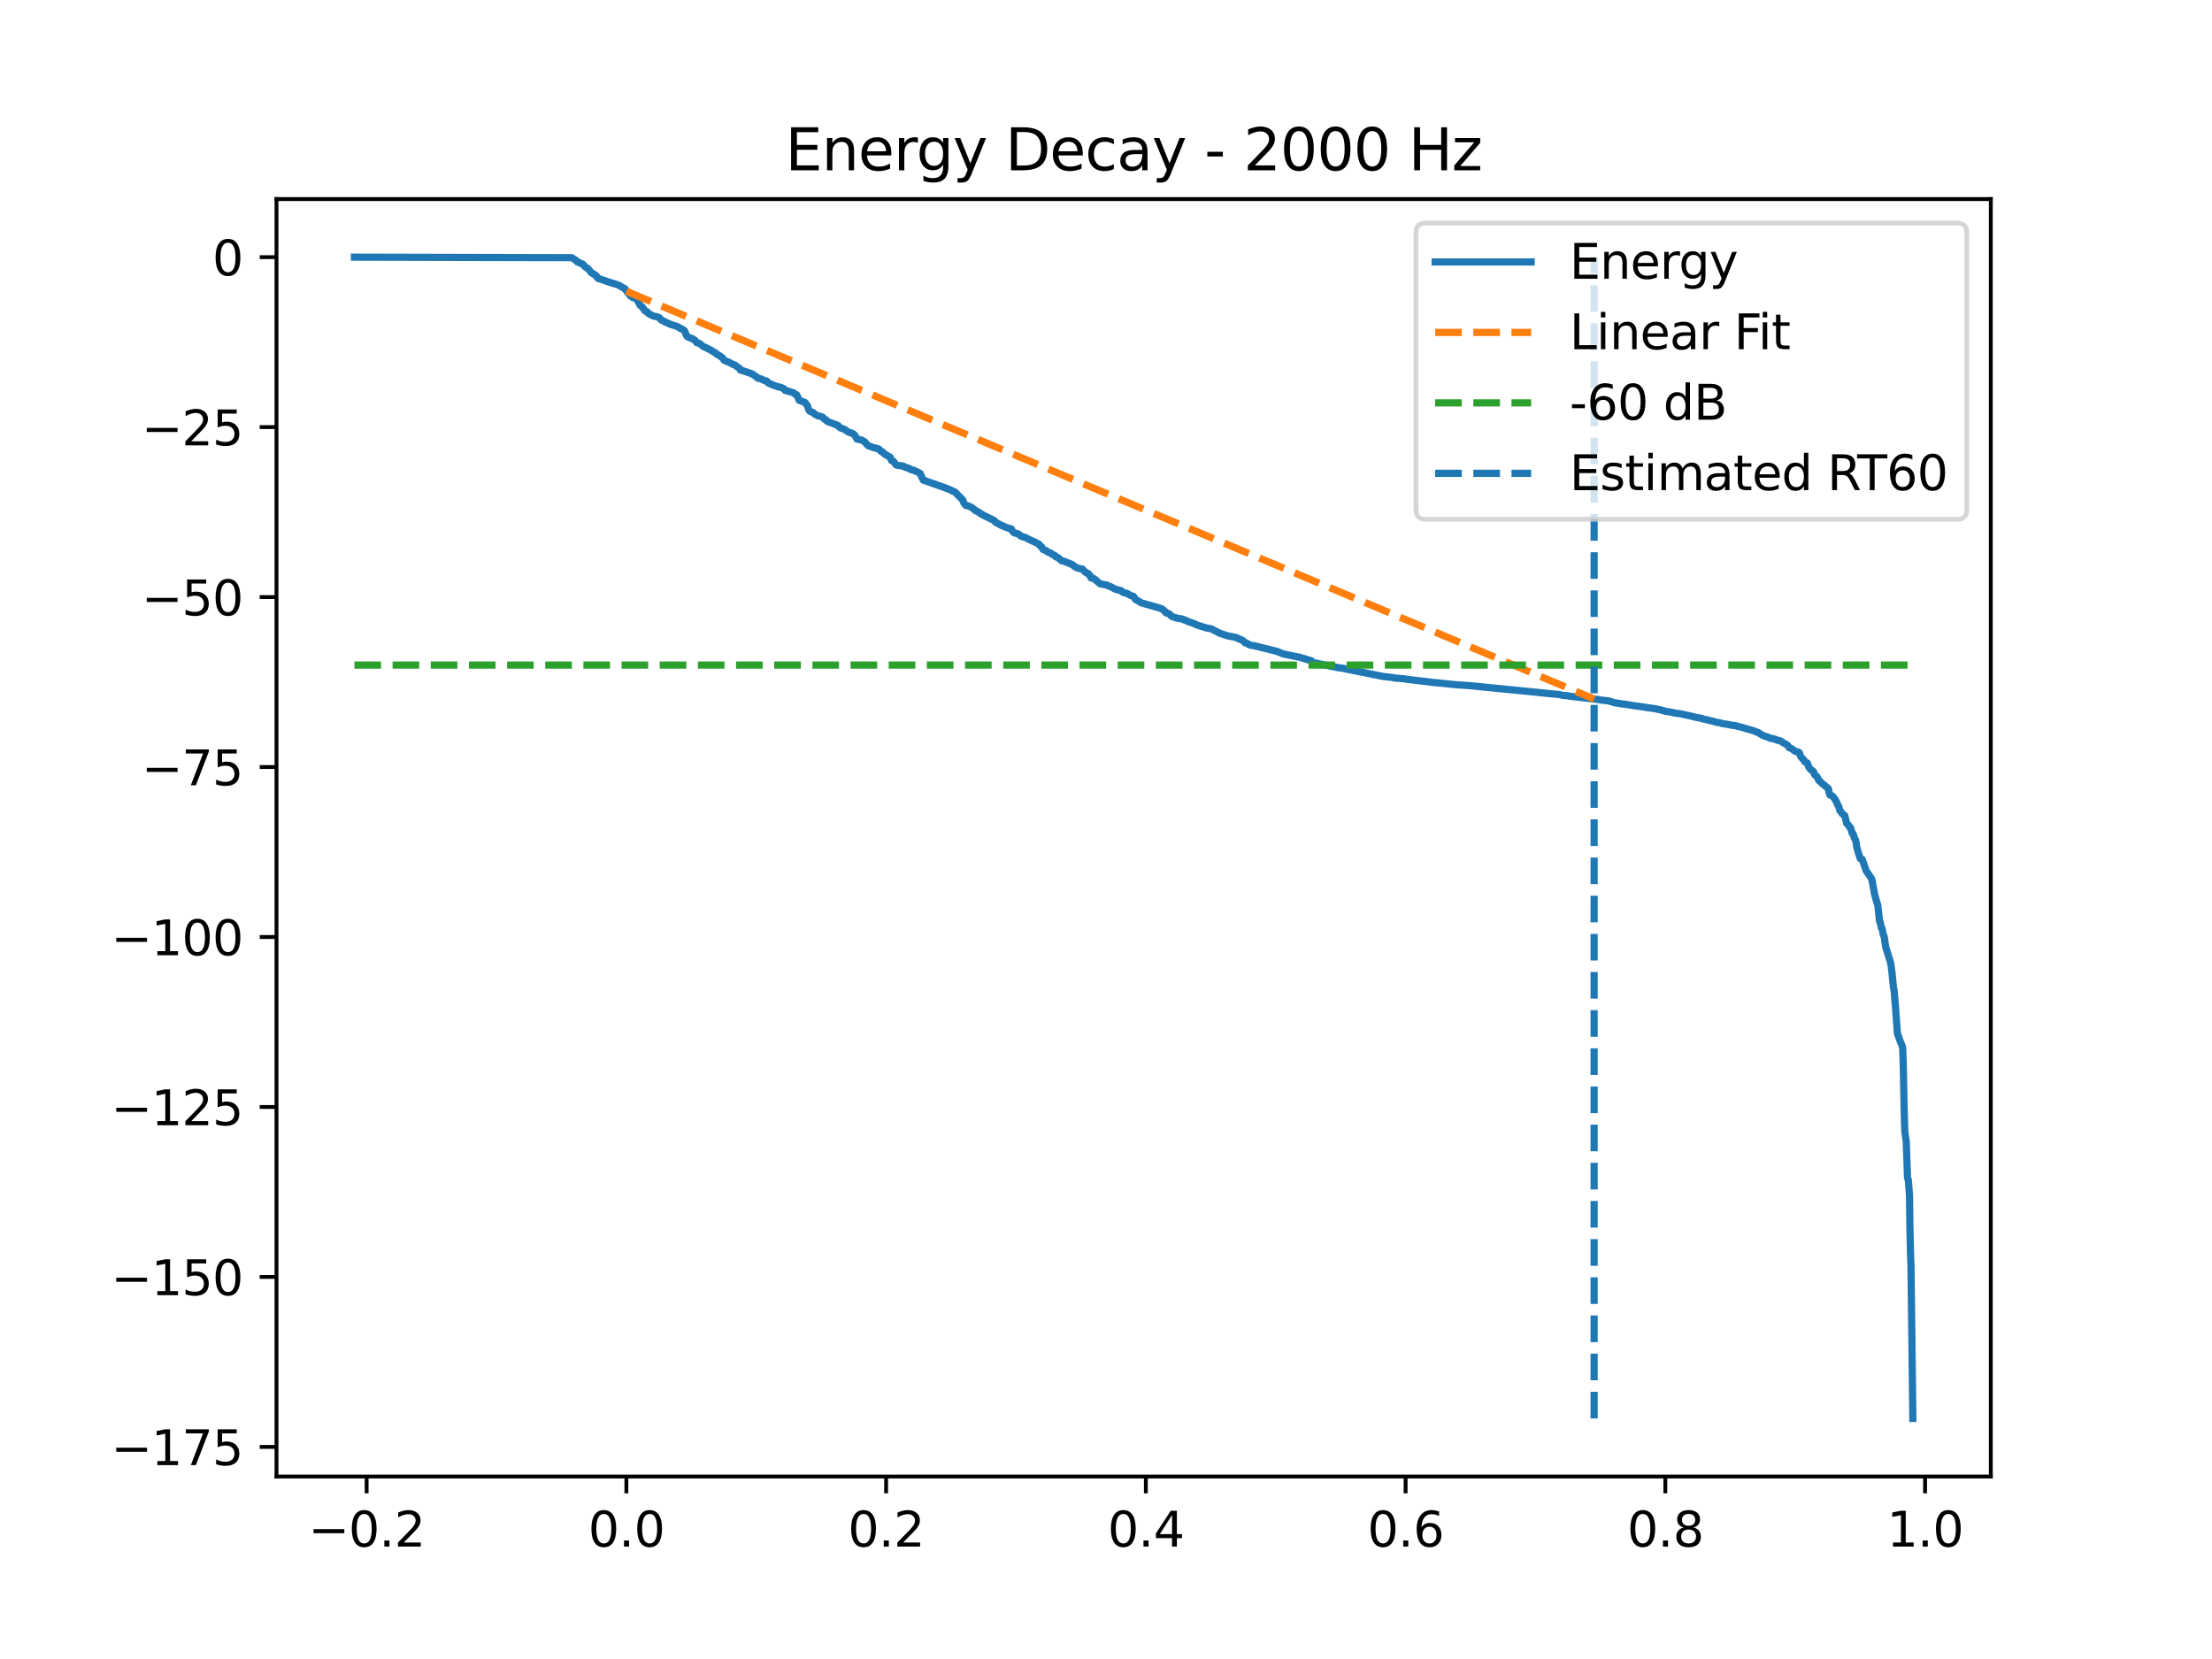 <?xml version="1.0" encoding="utf-8" standalone="no"?>
<!DOCTYPE svg PUBLIC "-//W3C//DTD SVG 1.1//EN"
  "http://www.w3.org/Graphics/SVG/1.1/DTD/svg11.dtd">
<svg xmlns:xlink="http://www.w3.org/1999/xlink" width="460.8pt" height="345.6pt" viewBox="0 0 460.8 345.6" xmlns="http://www.w3.org/2000/svg" version="1.1">
 <defs>
  <style type="text/css">*{stroke-linejoin: round; stroke-linecap: butt}</style>
 </defs>
 <g id="figure_1">
  <g id="patch_1">
   <path d="M 0 345.6 
L 460.8 345.6 
L 460.8 0 
L 0 0 
z
" style="fill: #ffffff"/>
  </g>
  <g id="axes_1">
   <g id="patch_2">
    <path d="M 57.6 307.584 
L 414.72 307.584 
L 414.72 41.472 
L 57.6 41.472 
z
" style="fill: #ffffff"/>
   </g>
   <g id="matplotlib.axis_1">
    <g id="xtick_1">
     <g id="line2d_1">
      <defs>
       <path id="m893c1725da" d="M 0 0 
L 0 3.5 
" style="stroke: #000000; stroke-width: 0.8"/>
      </defs>
      <g>
       <use xlink:href="#m893c1725da" x="76.375" y="307.584" style="stroke: #000000; stroke-width: 0.8"/>
      </g>
     </g>
     <g id="text_1">
      <!-- −0.2 -->
      <g transform="translate(64.233 322.182) scale(0.1 -0.1)">
       <defs>
        <path id="DejaVuSans-2212" d="M 678 2272 
L 4684 2272 
L 4684 1741 
L 678 1741 
L 678 2272 
z
" transform="scale(0.016)"/>
        <path id="DejaVuSans-30" d="M 2034 4250 
Q 1547 4250 1301 3770 
Q 1056 3291 1056 2328 
Q 1056 1369 1301 889 
Q 1547 409 2034 409 
Q 2525 409 2770 889 
Q 3016 1369 3016 2328 
Q 3016 3291 2770 3770 
Q 2525 4250 2034 4250 
z
M 2034 4750 
Q 2819 4750 3233 4129 
Q 3647 3509 3647 2328 
Q 3647 1150 3233 529 
Q 2819 -91 2034 -91 
Q 1250 -91 836 529 
Q 422 1150 422 2328 
Q 422 3509 836 4129 
Q 1250 4750 2034 4750 
z
" transform="scale(0.016)"/>
        <path id="DejaVuSans-2e" d="M 684 794 
L 1344 794 
L 1344 0 
L 684 0 
L 684 794 
z
" transform="scale(0.016)"/>
        <path id="DejaVuSans-32" d="M 1228 531 
L 3431 531 
L 3431 0 
L 469 0 
L 469 531 
Q 828 903 1448 1529 
Q 2069 2156 2228 2338 
Q 2531 2678 2651 2914 
Q 2772 3150 2772 3378 
Q 2772 3750 2511 3984 
Q 2250 4219 1831 4219 
Q 1534 4219 1204 4116 
Q 875 4013 500 3803 
L 500 4441 
Q 881 4594 1212 4672 
Q 1544 4750 1819 4750 
Q 2544 4750 2975 4387 
Q 3406 4025 3406 3419 
Q 3406 3131 3298 2873 
Q 3191 2616 2906 2266 
Q 2828 2175 2409 1742 
Q 1991 1309 1228 531 
z
" transform="scale(0.016)"/>
       </defs>
       <use xlink:href="#DejaVuSans-2212"/>
       <use xlink:href="#DejaVuSans-30" transform="translate(83.789 0)"/>
       <use xlink:href="#DejaVuSans-2e" transform="translate(147.412 0)"/>
       <use xlink:href="#DejaVuSans-32" transform="translate(179.199 0)"/>
      </g>
     </g>
    </g>
    <g id="xtick_2">
     <g id="line2d_2">
      <g>
       <use xlink:href="#m893c1725da" x="130.484" y="307.584" style="stroke: #000000; stroke-width: 0.8"/>
      </g>
     </g>
     <g id="text_2">
      <!-- 0.0 -->
      <g transform="translate(122.532 322.182) scale(0.1 -0.1)">
       <use xlink:href="#DejaVuSans-30"/>
       <use xlink:href="#DejaVuSans-2e" transform="translate(63.623 0)"/>
       <use xlink:href="#DejaVuSans-30" transform="translate(95.41 0)"/>
      </g>
     </g>
    </g>
    <g id="xtick_3">
     <g id="line2d_3">
      <g>
       <use xlink:href="#m893c1725da" x="184.593" y="307.584" style="stroke: #000000; stroke-width: 0.8"/>
      </g>
     </g>
     <g id="text_3">
      <!-- 0.2 -->
      <g transform="translate(176.641 322.182) scale(0.1 -0.1)">
       <use xlink:href="#DejaVuSans-30"/>
       <use xlink:href="#DejaVuSans-2e" transform="translate(63.623 0)"/>
       <use xlink:href="#DejaVuSans-32" transform="translate(95.41 0)"/>
      </g>
     </g>
    </g>
    <g id="xtick_4">
     <g id="line2d_4">
      <g>
       <use xlink:href="#m893c1725da" x="238.702" y="307.584" style="stroke: #000000; stroke-width: 0.8"/>
      </g>
     </g>
     <g id="text_4">
      <!-- 0.4 -->
      <g transform="translate(230.75 322.182) scale(0.1 -0.1)">
       <defs>
        <path id="DejaVuSans-34" d="M 2419 4116 
L 825 1625 
L 2419 1625 
L 2419 4116 
z
M 2253 4666 
L 3047 4666 
L 3047 1625 
L 3713 1625 
L 3713 1100 
L 3047 1100 
L 3047 0 
L 2419 0 
L 2419 1100 
L 313 1100 
L 313 1709 
L 2253 4666 
z
" transform="scale(0.016)"/>
       </defs>
       <use xlink:href="#DejaVuSans-30"/>
       <use xlink:href="#DejaVuSans-2e" transform="translate(63.623 0)"/>
       <use xlink:href="#DejaVuSans-34" transform="translate(95.41 0)"/>
      </g>
     </g>
    </g>
    <g id="xtick_5">
     <g id="line2d_5">
      <g>
       <use xlink:href="#m893c1725da" x="292.811" y="307.584" style="stroke: #000000; stroke-width: 0.8"/>
      </g>
     </g>
     <g id="text_5">
      <!-- 0.6 -->
      <g transform="translate(284.86 322.182) scale(0.1 -0.1)">
       <defs>
        <path id="DejaVuSans-36" d="M 2113 2584 
Q 1688 2584 1439 2293 
Q 1191 2003 1191 1497 
Q 1191 994 1439 701 
Q 1688 409 2113 409 
Q 2538 409 2786 701 
Q 3034 994 3034 1497 
Q 3034 2003 2786 2293 
Q 2538 2584 2113 2584 
z
M 3366 4563 
L 3366 3988 
Q 3128 4100 2886 4159 
Q 2644 4219 2406 4219 
Q 1781 4219 1451 3797 
Q 1122 3375 1075 2522 
Q 1259 2794 1537 2939 
Q 1816 3084 2150 3084 
Q 2853 3084 3261 2657 
Q 3669 2231 3669 1497 
Q 3669 778 3244 343 
Q 2819 -91 2113 -91 
Q 1303 -91 875 529 
Q 447 1150 447 2328 
Q 447 3434 972 4092 
Q 1497 4750 2381 4750 
Q 2619 4750 2861 4703 
Q 3103 4656 3366 4563 
z
" transform="scale(0.016)"/>
       </defs>
       <use xlink:href="#DejaVuSans-30"/>
       <use xlink:href="#DejaVuSans-2e" transform="translate(63.623 0)"/>
       <use xlink:href="#DejaVuSans-36" transform="translate(95.41 0)"/>
      </g>
     </g>
    </g>
    <g id="xtick_6">
     <g id="line2d_6">
      <g>
       <use xlink:href="#m893c1725da" x="346.92" y="307.584" style="stroke: #000000; stroke-width: 0.8"/>
      </g>
     </g>
     <g id="text_6">
      <!-- 0.8 -->
      <g transform="translate(338.969 322.182) scale(0.1 -0.1)">
       <defs>
        <path id="DejaVuSans-38" d="M 2034 2216 
Q 1584 2216 1326 1975 
Q 1069 1734 1069 1313 
Q 1069 891 1326 650 
Q 1584 409 2034 409 
Q 2484 409 2743 651 
Q 3003 894 3003 1313 
Q 3003 1734 2745 1975 
Q 2488 2216 2034 2216 
z
M 1403 2484 
Q 997 2584 770 2862 
Q 544 3141 544 3541 
Q 544 4100 942 4425 
Q 1341 4750 2034 4750 
Q 2731 4750 3128 4425 
Q 3525 4100 3525 3541 
Q 3525 3141 3298 2862 
Q 3072 2584 2669 2484 
Q 3125 2378 3379 2068 
Q 3634 1759 3634 1313 
Q 3634 634 3220 271 
Q 2806 -91 2034 -91 
Q 1263 -91 848 271 
Q 434 634 434 1313 
Q 434 1759 690 2068 
Q 947 2378 1403 2484 
z
M 1172 3481 
Q 1172 3119 1398 2916 
Q 1625 2713 2034 2713 
Q 2441 2713 2670 2916 
Q 2900 3119 2900 3481 
Q 2900 3844 2670 4047 
Q 2441 4250 2034 4250 
Q 1625 4250 1398 4047 
Q 1172 3844 1172 3481 
z
" transform="scale(0.016)"/>
       </defs>
       <use xlink:href="#DejaVuSans-30"/>
       <use xlink:href="#DejaVuSans-2e" transform="translate(63.623 0)"/>
       <use xlink:href="#DejaVuSans-38" transform="translate(95.41 0)"/>
      </g>
     </g>
    </g>
    <g id="xtick_7">
     <g id="line2d_7">
      <g>
       <use xlink:href="#m893c1725da" x="401.029" y="307.584" style="stroke: #000000; stroke-width: 0.8"/>
      </g>
     </g>
     <g id="text_7">
      <!-- 1.0 -->
      <g transform="translate(393.078 322.182) scale(0.1 -0.1)">
       <defs>
        <path id="DejaVuSans-31" d="M 794 531 
L 1825 531 
L 1825 4091 
L 703 3866 
L 703 4441 
L 1819 4666 
L 2450 4666 
L 2450 531 
L 3481 531 
L 3481 0 
L 794 0 
L 794 531 
z
" transform="scale(0.016)"/>
       </defs>
       <use xlink:href="#DejaVuSans-31"/>
       <use xlink:href="#DejaVuSans-2e" transform="translate(63.623 0)"/>
       <use xlink:href="#DejaVuSans-30" transform="translate(95.41 0)"/>
      </g>
     </g>
    </g>
   </g>
   <g id="matplotlib.axis_2">
    <g id="ytick_1">
     <g id="line2d_8">
      <defs>
       <path id="m32b6ad1a48" d="M 0 0 
L -3.5 0 
" style="stroke: #000000; stroke-width: 0.8"/>
      </defs>
      <g>
       <use xlink:href="#m32b6ad1a48" x="57.6" y="301.415" style="stroke: #000000; stroke-width: 0.8"/>
      </g>
     </g>
     <g id="text_8">
      <!-- −175 -->
      <g transform="translate(23.133 305.214) scale(0.1 -0.1)">
       <defs>
        <path id="DejaVuSans-37" d="M 525 4666 
L 3525 4666 
L 3525 4397 
L 1831 0 
L 1172 0 
L 2766 4134 
L 525 4134 
L 525 4666 
z
" transform="scale(0.016)"/>
        <path id="DejaVuSans-35" d="M 691 4666 
L 3169 4666 
L 3169 4134 
L 1269 4134 
L 1269 2991 
Q 1406 3038 1543 3061 
Q 1681 3084 1819 3084 
Q 2600 3084 3056 2656 
Q 3513 2228 3513 1497 
Q 3513 744 3044 326 
Q 2575 -91 1722 -91 
Q 1428 -91 1123 -41 
Q 819 9 494 109 
L 494 744 
Q 775 591 1075 516 
Q 1375 441 1709 441 
Q 2250 441 2565 725 
Q 2881 1009 2881 1497 
Q 2881 1984 2565 2268 
Q 2250 2553 1709 2553 
Q 1456 2553 1204 2497 
Q 953 2441 691 2322 
L 691 4666 
z
" transform="scale(0.016)"/>
       </defs>
       <use xlink:href="#DejaVuSans-2212"/>
       <use xlink:href="#DejaVuSans-31" transform="translate(83.789 0)"/>
       <use xlink:href="#DejaVuSans-37" transform="translate(147.412 0)"/>
       <use xlink:href="#DejaVuSans-35" transform="translate(211.035 0)"/>
      </g>
     </g>
    </g>
    <g id="ytick_2">
     <g id="line2d_9">
      <g>
       <use xlink:href="#m32b6ad1a48" x="57.6" y="266.008" style="stroke: #000000; stroke-width: 0.8"/>
      </g>
     </g>
     <g id="text_9">
      <!-- −150 -->
      <g transform="translate(23.133 269.807) scale(0.1 -0.1)">
       <use xlink:href="#DejaVuSans-2212"/>
       <use xlink:href="#DejaVuSans-31" transform="translate(83.789 0)"/>
       <use xlink:href="#DejaVuSans-35" transform="translate(147.412 0)"/>
       <use xlink:href="#DejaVuSans-30" transform="translate(211.035 0)"/>
      </g>
     </g>
    </g>
    <g id="ytick_3">
     <g id="line2d_10">
      <g>
       <use xlink:href="#m32b6ad1a48" x="57.6" y="230.601" style="stroke: #000000; stroke-width: 0.8"/>
      </g>
     </g>
     <g id="text_10">
      <!-- −125 -->
      <g transform="translate(23.133 234.401) scale(0.1 -0.1)">
       <use xlink:href="#DejaVuSans-2212"/>
       <use xlink:href="#DejaVuSans-31" transform="translate(83.789 0)"/>
       <use xlink:href="#DejaVuSans-32" transform="translate(147.412 0)"/>
       <use xlink:href="#DejaVuSans-35" transform="translate(211.035 0)"/>
      </g>
     </g>
    </g>
    <g id="ytick_4">
     <g id="line2d_11">
      <g>
       <use xlink:href="#m32b6ad1a48" x="57.6" y="195.195" style="stroke: #000000; stroke-width: 0.8"/>
      </g>
     </g>
     <g id="text_11">
      <!-- −100 -->
      <g transform="translate(23.133 198.994) scale(0.1 -0.1)">
       <use xlink:href="#DejaVuSans-2212"/>
       <use xlink:href="#DejaVuSans-31" transform="translate(83.789 0)"/>
       <use xlink:href="#DejaVuSans-30" transform="translate(147.412 0)"/>
       <use xlink:href="#DejaVuSans-30" transform="translate(211.035 0)"/>
      </g>
     </g>
    </g>
    <g id="ytick_5">
     <g id="line2d_12">
      <g>
       <use xlink:href="#m32b6ad1a48" x="57.6" y="159.788" style="stroke: #000000; stroke-width: 0.8"/>
      </g>
     </g>
     <g id="text_12">
      <!-- −75 -->
      <g transform="translate(29.495 163.587) scale(0.1 -0.1)">
       <use xlink:href="#DejaVuSans-2212"/>
       <use xlink:href="#DejaVuSans-37" transform="translate(83.789 0)"/>
       <use xlink:href="#DejaVuSans-35" transform="translate(147.412 0)"/>
      </g>
     </g>
    </g>
    <g id="ytick_6">
     <g id="line2d_13">
      <g>
       <use xlink:href="#m32b6ad1a48" x="57.6" y="124.381" style="stroke: #000000; stroke-width: 0.8"/>
      </g>
     </g>
     <g id="text_13">
      <!-- −50 -->
      <g transform="translate(29.495 128.181) scale(0.1 -0.1)">
       <use xlink:href="#DejaVuSans-2212"/>
       <use xlink:href="#DejaVuSans-35" transform="translate(83.789 0)"/>
       <use xlink:href="#DejaVuSans-30" transform="translate(147.412 0)"/>
      </g>
     </g>
    </g>
    <g id="ytick_7">
     <g id="line2d_14">
      <g>
       <use xlink:href="#m32b6ad1a48" x="57.6" y="88.975" style="stroke: #000000; stroke-width: 0.8"/>
      </g>
     </g>
     <g id="text_14">
      <!-- −25 -->
      <g transform="translate(29.495 92.774) scale(0.1 -0.1)">
       <use xlink:href="#DejaVuSans-2212"/>
       <use xlink:href="#DejaVuSans-32" transform="translate(83.789 0)"/>
       <use xlink:href="#DejaVuSans-35" transform="translate(147.412 0)"/>
      </g>
     </g>
    </g>
    <g id="ytick_8">
     <g id="line2d_15">
      <g>
       <use xlink:href="#m32b6ad1a48" x="57.6" y="53.568" style="stroke: #000000; stroke-width: 0.8"/>
      </g>
     </g>
     <g id="text_15">
      <!-- 0 -->
      <g transform="translate(44.237 57.367) scale(0.1 -0.1)">
       <use xlink:href="#DejaVuSans-30"/>
      </g>
     </g>
    </g>
   </g>
   <g id="line2d_16">
    <path d="M 73.833 53.568 
L 119.098 53.678 
L 119.978 54.237 
L 120.113 54.384 
L 120.259 54.553 
L 120.767 54.734 
L 120.925 54.871 
L 121.364 55.002 
L 121.595 55.214 
L 121.764 55.463 
L 122.108 55.725 
L 122.266 55.823 
L 122.452 55.932 
L 123.196 56.801 
L 123.376 56.918 
L 123.636 57.069 
L 123.799 57.187 
L 124.041 57.312 
L 124.143 57.422 
L 124.34 57.619 
L 124.442 57.839 
L 124.594 57.991 
L 125.039 58.133 
L 126.888 58.772 
L 127.226 58.886 
L 128.156 59.156 
L 128.319 59.211 
L 128.618 59.323 
L 128.821 59.399 
L 129.103 59.508 
L 129.317 59.662 
L 129.492 59.772 
L 129.706 59.874 
L 129.903 60.03 
L 130.061 60.076 
L 130.247 60.206 
L 130.822 61.05 
L 131.07 61.266 
L 131.284 61.638 
L 131.622 61.789 
L 131.797 61.992 
L 132.378 62.097 
L 132.738 62.53 
L 132.857 62.673 
L 133.313 63.552 
L 133.832 64.003 
L 134.193 64.501 
L 134.367 64.783 
L 134.728 64.894 
L 135.044 65.267 
L 135.562 65.561 
L 135.94 65.766 
L 136.295 65.888 
L 136.627 65.937 
L 137.118 66.069 
L 137.371 66.208 
L 137.71 66.636 
L 138.42 66.974 
L 138.595 67.11 
L 139.153 67.321 
L 139.496 67.485 
L 139.699 67.594 
L 139.913 67.651 
L 140.996 67.969 
L 141.153 68.071 
L 141.525 68.249 
L 141.683 68.389 
L 142.083 68.565 
L 142.326 68.689 
L 142.647 68.984 
L 142.895 69.627 
L 142.935 69.723 
L 143.109 70.066 
L 143.34 70.219 
L 143.667 70.346 
L 143.825 70.422 
L 144.231 70.536 
L 144.439 70.715 
L 144.699 70.837 
L 144.935 71.067 
L 145.183 71.403 
L 145.685 71.528 
L 146.547 72.205 
L 146.841 72.325 
L 148.137 72.968 
L 148.695 73.344 
L 148.87 73.407 
L 149.067 73.536 
L 149.287 73.772 
L 149.467 73.853 
L 149.608 73.963 
L 149.771 74.028 
L 150.437 74.476 
L 150.899 75.077 
L 151.192 75.207 
L 151.891 75.484 
L 152.049 75.568 
L 152.28 75.678 
L 152.646 75.897 
L 153.057 76.009 
L 153.52 76.389 
L 154.066 76.742 
L 154.235 77.081 
L 154.624 77.194 
L 154.934 77.291 
L 155.289 77.405 
L 156.591 77.858 
L 156.772 77.955 
L 157.674 78.571 
L 157.837 78.773 
L 158.649 78.964 
L 158.807 79.081 
L 158.964 79.127 
L 159.117 79.239 
L 159.658 79.355 
L 159.799 79.465 
L 160.001 79.752 
L 161.208 80.282 
L 161.715 80.437 
L 162.109 80.581 
L 162.718 80.696 
L 162.899 80.81 
L 163.355 81.015 
L 163.547 81.317 
L 165.249 81.795 
L 165.401 81.9 
L 165.598 82.097 
L 165.97 82.254 
L 166.303 82.956 
L 166.472 83.395 
L 166.816 83.508 
L 167.701 83.853 
L 168.107 84.378 
L 168.191 84.519 
L 168.433 85.202 
L 168.518 85.391 
L 168.67 85.645 
L 168.851 85.758 
L 169.369 85.918 
L 169.741 86.277 
L 170.378 86.63 
L 171.099 86.788 
L 171.393 86.912 
L 171.562 87.126 
L 171.736 87.332 
L 172.069 87.457 
L 172.261 87.71 
L 172.424 87.834 
L 174.166 88.468 
L 174.571 88.64 
L 174.786 88.927 
L 174.938 89.033 
L 175.175 89.178 
L 175.513 89.293 
L 175.941 89.458 
L 176.736 90.007 
L 176.894 90.058 
L 177.542 90.261 
L 177.835 90.468 
L 178.055 90.639 
L 178.545 91.495 
L 178.793 91.517 
L 179.334 91.637 
L 179.548 91.684 
L 179.701 91.814 
L 179.903 91.899 
L 180.129 92.042 
L 180.332 92.252 
L 180.428 92.388 
L 180.755 92.758 
L 180.929 92.872 
L 181.989 93.26 
L 182.513 93.37 
L 182.682 93.426 
L 183.06 93.528 
L 183.24 93.679 
L 183.359 93.825 
L 183.533 94.032 
L 183.843 94.138 
L 184.114 94.466 
L 184.334 94.58 
L 184.655 94.819 
L 184.88 94.925 
L 185.049 95.026 
L 185.433 95.251 
L 185.715 95.941 
L 186.07 96.069 
L 186.351 96.403 
L 186.464 96.574 
L 186.633 96.819 
L 186.96 96.939 
L 188.178 97.083 
L 188.381 97.266 
L 189.096 97.489 
L 189.423 97.594 
L 189.694 97.815 
L 190.381 97.97 
L 190.714 98.152 
L 191.035 98.262 
L 191.706 98.647 
L 191.993 99.367 
L 192.095 99.487 
L 192.32 100.008 
L 196.959 101.637 
L 197.263 101.776 
L 197.63 101.919 
L 197.979 102.03 
L 198.402 102.293 
L 198.881 102.461 
L 199.287 102.826 
L 199.377 102.944 
L 199.648 103.252 
L 200.132 103.701 
L 200.555 104.136 
L 200.803 104.833 
L 201 105.033 
L 201.186 105.273 
L 201.733 105.393 
L 202.415 105.719 
L 202.714 105.959 
L 203.007 106.167 
L 203.182 106.37 
L 203.497 106.477 
L 203.621 106.588 
L 203.83 106.665 
L 204.044 106.78 
L 204.213 106.969 
L 205.245 107.523 
L 205.408 107.604 
L 205.763 107.777 
L 205.927 107.857 
L 207.133 108.434 
L 207.443 108.85 
L 207.73 108.957 
L 208.04 109.145 
L 208.305 109.264 
L 208.491 109.418 
L 208.959 109.556 
L 209.427 109.796 
L 209.697 109.897 
L 210.684 110.195 
L 210.87 110.595 
L 211.118 110.859 
L 211.236 110.969 
L 211.422 111.045 
L 211.963 111.16 
L 212.431 111.431 
L 212.696 111.708 
L 213.823 112.037 
L 214.015 112.201 
L 215.914 113.097 
L 216.106 113.206 
L 216.427 113.337 
L 216.72 113.773 
L 216.968 113.877 
L 217.267 114.446 
L 217.876 114.685 
L 218.022 114.782 
L 218.152 114.895 
L 218.372 115.065 
L 218.834 115.178 
L 219.014 115.316 
L 219.183 115.483 
L 219.724 115.709 
L 219.978 116.026 
L 220.203 116.066 
L 220.542 116.26 
L 220.863 116.552 
L 220.987 116.675 
L 221.145 116.803 
L 221.675 116.924 
L 221.894 117.018 
L 222.43 117.222 
L 222.588 117.287 
L 222.83 117.412 
L 223.027 117.443 
L 223.208 117.547 
L 223.36 117.61 
L 223.501 117.716 
L 223.833 117.987 
L 224.335 118.259 
L 224.493 118.359 
L 224.893 118.429 
L 225.473 118.541 
L 225.817 118.906 
L 225.969 119.089 
L 226.161 119.211 
L 226.353 119.361 
L 226.708 119.479 
L 226.956 119.82 
L 227.102 119.928 
L 227.294 120.405 
L 227.863 120.524 
L 228.128 120.718 
L 228.218 120.818 
L 228.387 120.943 
L 228.523 121.057 
L 228.737 121.26 
L 229.244 121.645 
L 229.605 121.715 
L 230.625 121.885 
L 230.89 122.065 
L 231.279 122.178 
L 231.583 122.327 
L 231.781 122.433 
L 231.938 122.521 
L 232.248 122.705 
L 232.649 122.823 
L 233.567 123.042 
L 233.776 123.297 
L 234.193 123.493 
L 234.751 123.603 
L 235.275 123.899 
L 235.523 124.039 
L 235.709 124.115 
L 236.126 124.223 
L 236.436 124.693 
L 236.583 124.924 
L 236.757 124.983 
L 237.096 125.167 
L 237.671 125.552 
L 241.667 126.699 
L 241.813 126.766 
L 242.135 126.885 
L 242.27 127.021 
L 242.428 127.158 
L 242.698 127.381 
L 242.901 127.668 
L 243.38 127.803 
L 243.623 127.911 
L 243.995 128.344 
L 244.338 128.509 
L 244.795 128.642 
L 245.184 128.766 
L 245.736 128.878 
L 246.012 128.899 
L 246.429 129.003 
L 246.604 129.121 
L 247.055 129.247 
L 247.641 129.546 
L 248.013 129.657 
L 248.284 129.75 
L 248.673 129.855 
L 248.836 129.954 
L 249.079 130.068 
L 249.546 130.263 
L 251.378 130.828 
L 251.677 130.877 
L 252.314 130.99 
L 254.039 131.889 
L 255.803 132.472 
L 256.011 132.52 
L 256.586 132.617 
L 257.612 132.832 
L 257.809 132.941 
L 258.074 133.091 
L 258.255 133.145 
L 258.959 133.461 
L 259.117 133.64 
L 259.365 133.907 
L 259.782 134.008 
L 259.951 134.12 
L 260.109 134.239 
L 260.43 134.391 
L 261.405 134.546 
L 265.959 135.676 
L 267.273 136.206 
L 267.803 136.322 
L 270.756 136.922 
L 270.998 136.993 
L 273.197 137.665 
L 273.416 137.989 
L 274.143 138.135 
L 277.142 138.76 
L 277.79 138.884 
L 278.044 138.93 
L 278.624 139.069 
L 278.822 139.099 
L 279.971 139.235 
L 280.191 139.326 
L 288.302 140.951 
L 289.796 141.096 
L 290.038 141.126 
L 290.607 141.261 
L 291.532 141.318 
L 292.721 141.432 
L 293.211 141.528 
L 298.025 142.094 
L 298.284 142.144 
L 300.336 142.329 
L 302.438 142.559 
L 303.909 142.686 
L 304.664 142.726 
L 306.276 142.845 
L 319.082 144.111 
L 319.313 144.131 
L 320.897 144.296 
L 323.236 144.541 
L 324.628 144.656 
L 324.899 144.69 
L 325.384 144.829 
L 325.587 144.853 
L 326.753 144.959 
L 326.945 145.033 
L 333.134 145.746 
L 333.41 145.828 
L 335.129 146.011 
L 336.403 146.419 
L 336.82 146.448 
L 337.919 146.643 
L 338.494 146.701 
L 339.227 146.816 
L 340.033 146.964 
L 341.78 147.193 
L 342.535 147.304 
L 343.251 147.437 
L 343.905 147.511 
L 344.677 147.622 
L 345.923 147.876 
L 346.791 148.126 
L 346.982 148.181 
L 348.087 148.352 
L 348.825 148.519 
L 350.505 148.771 
L 350.961 148.91 
L 351.164 148.932 
L 351.672 149.042 
L 351.931 149.108 
L 352.495 149.229 
L 352.805 149.317 
L 353.661 149.514 
L 354.011 149.55 
L 354.388 149.662 
L 354.676 149.722 
L 355.087 149.842 
L 355.352 149.898 
L 355.95 150.027 
L 356.654 150.214 
L 357.015 150.297 
L 357.347 150.413 
L 357.533 150.448 
L 358.328 150.587 
L 358.706 150.721 
L 359.929 150.905 
L 360.679 151.064 
L 361.676 151.172 
L 361.913 151.304 
L 362.516 151.419 
L 362.719 151.48 
L 363.908 151.826 
L 364.139 151.904 
L 365.577 152.31 
L 365.853 152.472 
L 366.281 152.6 
L 366.845 152.977 
L 367.166 153.142 
L 367.324 153.234 
L 367.555 153.346 
L 368.04 153.474 
L 368.462 153.611 
L 368.71 153.786 
L 369.421 153.899 
L 369.753 153.973 
L 370.001 154.106 
L 370.153 154.176 
L 370.779 154.29 
L 372.064 155.066 
L 372.239 155.138 
L 372.521 155.412 
L 372.707 155.756 
L 372.859 155.793 
L 373.203 155.933 
L 373.789 156.385 
L 373.924 156.499 
L 374.082 156.547 
L 374.623 156.659 
L 374.843 156.815 
L 375.012 157.339 
L 375.181 157.709 
L 375.711 158.244 
L 375.964 158.69 
L 376.224 158.816 
L 376.483 158.93 
L 376.838 159.882 
L 377.266 160.375 
L 377.424 160.442 
L 377.824 160.774 
L 377.926 161.195 
L 378.067 161.418 
L 378.213 161.56 
L 378.354 161.662 
L 378.484 161.773 
L 378.58 161.923 
L 378.878 162.566 
L 379.188 162.788 
L 379.436 163.095 
L 380.045 163.591 
L 380.214 163.725 
L 380.49 163.945 
L 380.71 164.159 
L 380.879 164.278 
L 381.071 165.263 
L 381.217 165.635 
L 381.567 165.741 
L 381.725 165.854 
L 381.956 166.072 
L 382.333 166.613 
L 382.379 166.746 
L 382.615 167.102 
L 382.773 167.567 
L 382.948 167.861 
L 383.038 167.994 
L 383.139 168.364 
L 383.292 168.9 
L 383.461 169.015 
L 383.647 169.313 
L 383.799 169.547 
L 383.906 169.662 
L 384.058 169.728 
L 384.289 169.867 
L 384.712 171.571 
L 385.073 171.889 
L 385.281 172.29 
L 385.49 172.417 
L 385.636 172.837 
L 385.839 173.603 
L 385.975 173.639 
L 386.059 173.736 
L 386.313 174.607 
L 386.595 175.094 
L 386.786 176.42 
L 387.209 177.929 
L 387.35 178.313 
L 387.536 178.86 
L 387.953 179.045 
L 388.77 181.457 
L 388.883 181.576 
L 389.638 182.676 
L 389.937 183.159 
L 390.512 186.301 
L 391.002 188.044 
L 391.154 188.485 
L 391.177 188.539 
L 391.549 191.941 
L 391.662 192.067 
L 391.904 193.257 
L 392.079 193.427 
L 392.107 193.61 
L 392.31 194.669 
L 392.349 194.784 
L 392.496 195.059 
L 392.518 195.117 
L 392.84 197.413 
L 392.907 197.535 
L 393.865 200.595 
L 393.888 200.719 
L 394.113 202.46 
L 394.136 202.603 
L 394.39 205.207 
L 394.581 206.462 
L 394.598 206.567 
L 394.818 209.233 
L 394.835 209.315 
L 395.258 215.269 
L 395.99 217.306 
L 396.075 217.403 
L 396.34 218.158 
L 396.362 218.262 
L 396.492 222.083 
L 396.701 232.51 
L 396.813 235.741 
L 396.949 236.781 
L 397.106 237.796 
L 397.377 245.401 
L 397.473 245.584 
L 397.546 245.917 
L 397.788 249.074 
L 397.867 255.638 
L 398.019 262.005 
L 398.093 263.516 
L 398.482 295.488 
L 398.482 295.488 
" clip-path="url(#peb80793afb)" style="fill: none; stroke: #1f77b4; stroke-width: 1.5; stroke-linecap: square"/>
   </g>
   <g id="line2d_17">
    <path d="M 130.484 60.664 
L 332.085 145.625 
" clip-path="url(#peb80793afb)" style="fill: none; stroke-dasharray: 5.55,2.4; stroke-dashoffset: 0; stroke: #ff7f0e; stroke-width: 1.5"/>
   </g>
   <g id="line2d_18">
    <path d="M 73.833 138.544 
L 398.487 138.544 
L 398.487 138.544 
" clip-path="url(#peb80793afb)" style="fill: none; stroke-dasharray: 5.55,2.4; stroke-dashoffset: 0; stroke: #2ca02c; stroke-width: 1.5"/>
   </g>
   <g id="LineCollection_1">
    <path d="M 332.085 295.488 
L 332.085 53.568 
" clip-path="url(#peb80793afb)" style="fill: none; stroke-dasharray: 5.55,2.4; stroke-dashoffset: 0; stroke: #1f77b4; stroke-width: 1.5"/>
   </g>
   <g id="patch_3">
    <path d="M 57.6 307.584 
L 57.6 41.472 
" style="fill: none; stroke: #000000; stroke-width: 0.8; stroke-linejoin: miter; stroke-linecap: square"/>
   </g>
   <g id="patch_4">
    <path d="M 414.72 307.584 
L 414.72 41.472 
" style="fill: none; stroke: #000000; stroke-width: 0.8; stroke-linejoin: miter; stroke-linecap: square"/>
   </g>
   <g id="patch_5">
    <path d="M 57.6 307.584 
L 414.72 307.584 
" style="fill: none; stroke: #000000; stroke-width: 0.8; stroke-linejoin: miter; stroke-linecap: square"/>
   </g>
   <g id="patch_6">
    <path d="M 57.6 41.472 
L 414.72 41.472 
" style="fill: none; stroke: #000000; stroke-width: 0.8; stroke-linejoin: miter; stroke-linecap: square"/>
   </g>
   <g id="text_16">
    <!-- Energy Decay - 2000 Hz -->
    <g transform="translate(163.59 35.472) scale(0.12 -0.12)">
     <defs>
      <path id="DejaVuSans-45" d="M 628 4666 
L 3578 4666 
L 3578 4134 
L 1259 4134 
L 1259 2753 
L 3481 2753 
L 3481 2222 
L 1259 2222 
L 1259 531 
L 3634 531 
L 3634 0 
L 628 0 
L 628 4666 
z
" transform="scale(0.016)"/>
      <path id="DejaVuSans-6e" d="M 3513 2113 
L 3513 0 
L 2938 0 
L 2938 2094 
Q 2938 2591 2744 2837 
Q 2550 3084 2163 3084 
Q 1697 3084 1428 2787 
Q 1159 2491 1159 1978 
L 1159 0 
L 581 0 
L 581 3500 
L 1159 3500 
L 1159 2956 
Q 1366 3272 1645 3428 
Q 1925 3584 2291 3584 
Q 2894 3584 3203 3211 
Q 3513 2838 3513 2113 
z
" transform="scale(0.016)"/>
      <path id="DejaVuSans-65" d="M 3597 1894 
L 3597 1613 
L 953 1613 
Q 991 1019 1311 708 
Q 1631 397 2203 397 
Q 2534 397 2845 478 
Q 3156 559 3463 722 
L 3463 178 
Q 3153 47 2828 -22 
Q 2503 -91 2169 -91 
Q 1331 -91 842 396 
Q 353 884 353 1716 
Q 353 2575 817 3079 
Q 1281 3584 2069 3584 
Q 2775 3584 3186 3129 
Q 3597 2675 3597 1894 
z
M 3022 2063 
Q 3016 2534 2758 2815 
Q 2500 3097 2075 3097 
Q 1594 3097 1305 2825 
Q 1016 2553 972 2059 
L 3022 2063 
z
" transform="scale(0.016)"/>
      <path id="DejaVuSans-72" d="M 2631 2963 
Q 2534 3019 2420 3045 
Q 2306 3072 2169 3072 
Q 1681 3072 1420 2755 
Q 1159 2438 1159 1844 
L 1159 0 
L 581 0 
L 581 3500 
L 1159 3500 
L 1159 2956 
Q 1341 3275 1631 3429 
Q 1922 3584 2338 3584 
Q 2397 3584 2469 3576 
Q 2541 3569 2628 3553 
L 2631 2963 
z
" transform="scale(0.016)"/>
      <path id="DejaVuSans-67" d="M 2906 1791 
Q 2906 2416 2648 2759 
Q 2391 3103 1925 3103 
Q 1463 3103 1205 2759 
Q 947 2416 947 1791 
Q 947 1169 1205 825 
Q 1463 481 1925 481 
Q 2391 481 2648 825 
Q 2906 1169 2906 1791 
z
M 3481 434 
Q 3481 -459 3084 -895 
Q 2688 -1331 1869 -1331 
Q 1566 -1331 1297 -1286 
Q 1028 -1241 775 -1147 
L 775 -588 
Q 1028 -725 1275 -790 
Q 1522 -856 1778 -856 
Q 2344 -856 2625 -561 
Q 2906 -266 2906 331 
L 2906 616 
Q 2728 306 2450 153 
Q 2172 0 1784 0 
Q 1141 0 747 490 
Q 353 981 353 1791 
Q 353 2603 747 3093 
Q 1141 3584 1784 3584 
Q 2172 3584 2450 3431 
Q 2728 3278 2906 2969 
L 2906 3500 
L 3481 3500 
L 3481 434 
z
" transform="scale(0.016)"/>
      <path id="DejaVuSans-79" d="M 2059 -325 
Q 1816 -950 1584 -1140 
Q 1353 -1331 966 -1331 
L 506 -1331 
L 506 -850 
L 844 -850 
Q 1081 -850 1212 -737 
Q 1344 -625 1503 -206 
L 1606 56 
L 191 3500 
L 800 3500 
L 1894 763 
L 2988 3500 
L 3597 3500 
L 2059 -325 
z
" transform="scale(0.016)"/>
      <path id="DejaVuSans-20" transform="scale(0.016)"/>
      <path id="DejaVuSans-44" d="M 1259 4147 
L 1259 519 
L 2022 519 
Q 2988 519 3436 956 
Q 3884 1394 3884 2338 
Q 3884 3275 3436 3711 
Q 2988 4147 2022 4147 
L 1259 4147 
z
M 628 4666 
L 1925 4666 
Q 3281 4666 3915 4102 
Q 4550 3538 4550 2338 
Q 4550 1131 3912 565 
Q 3275 0 1925 0 
L 628 0 
L 628 4666 
z
" transform="scale(0.016)"/>
      <path id="DejaVuSans-63" d="M 3122 3366 
L 3122 2828 
Q 2878 2963 2633 3030 
Q 2388 3097 2138 3097 
Q 1578 3097 1268 2742 
Q 959 2388 959 1747 
Q 959 1106 1268 751 
Q 1578 397 2138 397 
Q 2388 397 2633 464 
Q 2878 531 3122 666 
L 3122 134 
Q 2881 22 2623 -34 
Q 2366 -91 2075 -91 
Q 1284 -91 818 406 
Q 353 903 353 1747 
Q 353 2603 823 3093 
Q 1294 3584 2113 3584 
Q 2378 3584 2631 3529 
Q 2884 3475 3122 3366 
z
" transform="scale(0.016)"/>
      <path id="DejaVuSans-61" d="M 2194 1759 
Q 1497 1759 1228 1600 
Q 959 1441 959 1056 
Q 959 750 1161 570 
Q 1363 391 1709 391 
Q 2188 391 2477 730 
Q 2766 1069 2766 1631 
L 2766 1759 
L 2194 1759 
z
M 3341 1997 
L 3341 0 
L 2766 0 
L 2766 531 
Q 2569 213 2275 61 
Q 1981 -91 1556 -91 
Q 1019 -91 701 211 
Q 384 513 384 1019 
Q 384 1609 779 1909 
Q 1175 2209 1959 2209 
L 2766 2209 
L 2766 2266 
Q 2766 2663 2505 2880 
Q 2244 3097 1772 3097 
Q 1472 3097 1187 3025 
Q 903 2953 641 2809 
L 641 3341 
Q 956 3463 1253 3523 
Q 1550 3584 1831 3584 
Q 2591 3584 2966 3190 
Q 3341 2797 3341 1997 
z
" transform="scale(0.016)"/>
      <path id="DejaVuSans-2d" d="M 313 2009 
L 1997 2009 
L 1997 1497 
L 313 1497 
L 313 2009 
z
" transform="scale(0.016)"/>
      <path id="DejaVuSans-48" d="M 628 4666 
L 1259 4666 
L 1259 2753 
L 3553 2753 
L 3553 4666 
L 4184 4666 
L 4184 0 
L 3553 0 
L 3553 2222 
L 1259 2222 
L 1259 0 
L 628 0 
L 628 4666 
z
" transform="scale(0.016)"/>
      <path id="DejaVuSans-7a" d="M 353 3500 
L 3084 3500 
L 3084 2975 
L 922 459 
L 3084 459 
L 3084 0 
L 275 0 
L 275 525 
L 2438 3041 
L 353 3041 
L 353 3500 
z
" transform="scale(0.016)"/>
     </defs>
     <use xlink:href="#DejaVuSans-45"/>
     <use xlink:href="#DejaVuSans-6e" transform="translate(63.184 0)"/>
     <use xlink:href="#DejaVuSans-65" transform="translate(126.562 0)"/>
     <use xlink:href="#DejaVuSans-72" transform="translate(188.086 0)"/>
     <use xlink:href="#DejaVuSans-67" transform="translate(227.449 0)"/>
     <use xlink:href="#DejaVuSans-79" transform="translate(290.926 0)"/>
     <use xlink:href="#DejaVuSans-20" transform="translate(350.105 0)"/>
     <use xlink:href="#DejaVuSans-44" transform="translate(381.893 0)"/>
     <use xlink:href="#DejaVuSans-65" transform="translate(458.895 0)"/>
     <use xlink:href="#DejaVuSans-63" transform="translate(520.418 0)"/>
     <use xlink:href="#DejaVuSans-61" transform="translate(575.398 0)"/>
     <use xlink:href="#DejaVuSans-79" transform="translate(636.678 0)"/>
     <use xlink:href="#DejaVuSans-20" transform="translate(695.857 0)"/>
     <use xlink:href="#DejaVuSans-2d" transform="translate(727.645 0)"/>
     <use xlink:href="#DejaVuSans-20" transform="translate(763.729 0)"/>
     <use xlink:href="#DejaVuSans-32" transform="translate(795.516 0)"/>
     <use xlink:href="#DejaVuSans-30" transform="translate(859.139 0)"/>
     <use xlink:href="#DejaVuSans-30" transform="translate(922.762 0)"/>
     <use xlink:href="#DejaVuSans-30" transform="translate(986.385 0)"/>
     <use xlink:href="#DejaVuSans-20" transform="translate(1050.008 0)"/>
     <use xlink:href="#DejaVuSans-48" transform="translate(1081.795 0)"/>
     <use xlink:href="#DejaVuSans-7a" transform="translate(1156.99 0)"/>
    </g>
   </g>
   <g id="legend_1">
    <g id="patch_7">
     <path d="M 296.968 108.184 
L 407.72 108.184 
Q 409.72 108.184 409.72 106.184 
L 409.72 48.472 
Q 409.72 46.472 407.72 46.472 
L 296.968 46.472 
Q 294.968 46.472 294.968 48.472 
L 294.968 106.184 
Q 294.968 108.184 296.968 108.184 
z
" style="fill: #ffffff; opacity: 0.8; stroke: #cccccc; stroke-linejoin: miter"/>
    </g>
    <g id="line2d_19">
     <path d="M 298.968 54.57 
L 308.968 54.57 
L 318.968 54.57 
" style="fill: none; stroke: #1f77b4; stroke-width: 1.5; stroke-linecap: square"/>
    </g>
    <g id="text_17">
     <!-- Energy -->
     <g transform="translate(326.968 58.07) scale(0.1 -0.1)">
      <use xlink:href="#DejaVuSans-45"/>
      <use xlink:href="#DejaVuSans-6e" transform="translate(63.184 0)"/>
      <use xlink:href="#DejaVuSans-65" transform="translate(126.562 0)"/>
      <use xlink:href="#DejaVuSans-72" transform="translate(188.086 0)"/>
      <use xlink:href="#DejaVuSans-67" transform="translate(227.449 0)"/>
      <use xlink:href="#DejaVuSans-79" transform="translate(290.926 0)"/>
     </g>
    </g>
    <g id="line2d_20">
     <path d="M 298.968 69.249 
L 308.968 69.249 
L 318.968 69.249 
" style="fill: none; stroke-dasharray: 5.55,2.4; stroke-dashoffset: 0; stroke: #ff7f0e; stroke-width: 1.5"/>
    </g>
    <g id="text_18">
     <!-- Linear Fit -->
     <g transform="translate(326.968 72.749) scale(0.1 -0.1)">
      <defs>
       <path id="DejaVuSans-4c" d="M 628 4666 
L 1259 4666 
L 1259 531 
L 3531 531 
L 3531 0 
L 628 0 
L 628 4666 
z
" transform="scale(0.016)"/>
       <path id="DejaVuSans-69" d="M 603 3500 
L 1178 3500 
L 1178 0 
L 603 0 
L 603 3500 
z
M 603 4863 
L 1178 4863 
L 1178 4134 
L 603 4134 
L 603 4863 
z
" transform="scale(0.016)"/>
       <path id="DejaVuSans-46" d="M 628 4666 
L 3309 4666 
L 3309 4134 
L 1259 4134 
L 1259 2759 
L 3109 2759 
L 3109 2228 
L 1259 2228 
L 1259 0 
L 628 0 
L 628 4666 
z
" transform="scale(0.016)"/>
       <path id="DejaVuSans-74" d="M 1172 4494 
L 1172 3500 
L 2356 3500 
L 2356 3053 
L 1172 3053 
L 1172 1153 
Q 1172 725 1289 603 
Q 1406 481 1766 481 
L 2356 481 
L 2356 0 
L 1766 0 
Q 1100 0 847 248 
Q 594 497 594 1153 
L 594 3053 
L 172 3053 
L 172 3500 
L 594 3500 
L 594 4494 
L 1172 4494 
z
" transform="scale(0.016)"/>
      </defs>
      <use xlink:href="#DejaVuSans-4c"/>
      <use xlink:href="#DejaVuSans-69" transform="translate(55.713 0)"/>
      <use xlink:href="#DejaVuSans-6e" transform="translate(83.496 0)"/>
      <use xlink:href="#DejaVuSans-65" transform="translate(146.875 0)"/>
      <use xlink:href="#DejaVuSans-61" transform="translate(208.398 0)"/>
      <use xlink:href="#DejaVuSans-72" transform="translate(269.678 0)"/>
      <use xlink:href="#DejaVuSans-20" transform="translate(310.791 0)"/>
      <use xlink:href="#DejaVuSans-46" transform="translate(342.578 0)"/>
      <use xlink:href="#DejaVuSans-69" transform="translate(392.848 0)"/>
      <use xlink:href="#DejaVuSans-74" transform="translate(420.631 0)"/>
     </g>
    </g>
    <g id="line2d_21">
     <path d="M 298.968 83.927 
L 308.968 83.927 
L 318.968 83.927 
" style="fill: none; stroke-dasharray: 5.55,2.4; stroke-dashoffset: 0; stroke: #2ca02c; stroke-width: 1.5"/>
    </g>
    <g id="text_19">
     <!-- -60 dB -->
     <g transform="translate(326.968 87.427) scale(0.1 -0.1)">
      <defs>
       <path id="DejaVuSans-64" d="M 2906 2969 
L 2906 4863 
L 3481 4863 
L 3481 0 
L 2906 0 
L 2906 525 
Q 2725 213 2448 61 
Q 2172 -91 1784 -91 
Q 1150 -91 751 415 
Q 353 922 353 1747 
Q 353 2572 751 3078 
Q 1150 3584 1784 3584 
Q 2172 3584 2448 3432 
Q 2725 3281 2906 2969 
z
M 947 1747 
Q 947 1113 1208 752 
Q 1469 391 1925 391 
Q 2381 391 2643 752 
Q 2906 1113 2906 1747 
Q 2906 2381 2643 2742 
Q 2381 3103 1925 3103 
Q 1469 3103 1208 2742 
Q 947 2381 947 1747 
z
" transform="scale(0.016)"/>
       <path id="DejaVuSans-42" d="M 1259 2228 
L 1259 519 
L 2272 519 
Q 2781 519 3026 730 
Q 3272 941 3272 1375 
Q 3272 1813 3026 2020 
Q 2781 2228 2272 2228 
L 1259 2228 
z
M 1259 4147 
L 1259 2741 
L 2194 2741 
Q 2656 2741 2882 2914 
Q 3109 3088 3109 3444 
Q 3109 3797 2882 3972 
Q 2656 4147 2194 4147 
L 1259 4147 
z
M 628 4666 
L 2241 4666 
Q 2963 4666 3353 4366 
Q 3744 4066 3744 3513 
Q 3744 3084 3544 2831 
Q 3344 2578 2956 2516 
Q 3422 2416 3680 2098 
Q 3938 1781 3938 1306 
Q 3938 681 3513 340 
Q 3088 0 2303 0 
L 628 0 
L 628 4666 
z
" transform="scale(0.016)"/>
      </defs>
      <use xlink:href="#DejaVuSans-2d"/>
      <use xlink:href="#DejaVuSans-36" transform="translate(36.084 0)"/>
      <use xlink:href="#DejaVuSans-30" transform="translate(99.707 0)"/>
      <use xlink:href="#DejaVuSans-20" transform="translate(163.33 0)"/>
      <use xlink:href="#DejaVuSans-64" transform="translate(195.117 0)"/>
      <use xlink:href="#DejaVuSans-42" transform="translate(258.594 0)"/>
     </g>
    </g>
    <g id="line2d_22">
     <path d="M 298.968 98.605 
L 318.968 98.605 
" style="fill: none; stroke-dasharray: 5.55,2.4; stroke-dashoffset: 0; stroke: #1f77b4; stroke-width: 1.5"/>
    </g>
    <g id="text_20">
     <!-- Estimated RT60 -->
     <g transform="translate(326.968 102.105) scale(0.1 -0.1)">
      <defs>
       <path id="DejaVuSans-73" d="M 2834 3397 
L 2834 2853 
Q 2591 2978 2328 3040 
Q 2066 3103 1784 3103 
Q 1356 3103 1142 2972 
Q 928 2841 928 2578 
Q 928 2378 1081 2264 
Q 1234 2150 1697 2047 
L 1894 2003 
Q 2506 1872 2764 1633 
Q 3022 1394 3022 966 
Q 3022 478 2636 193 
Q 2250 -91 1575 -91 
Q 1294 -91 989 -36 
Q 684 19 347 128 
L 347 722 
Q 666 556 975 473 
Q 1284 391 1588 391 
Q 1994 391 2212 530 
Q 2431 669 2431 922 
Q 2431 1156 2273 1281 
Q 2116 1406 1581 1522 
L 1381 1569 
Q 847 1681 609 1914 
Q 372 2147 372 2553 
Q 372 3047 722 3315 
Q 1072 3584 1716 3584 
Q 2034 3584 2315 3537 
Q 2597 3491 2834 3397 
z
" transform="scale(0.016)"/>
       <path id="DejaVuSans-6d" d="M 3328 2828 
Q 3544 3216 3844 3400 
Q 4144 3584 4550 3584 
Q 5097 3584 5394 3201 
Q 5691 2819 5691 2113 
L 5691 0 
L 5113 0 
L 5113 2094 
Q 5113 2597 4934 2840 
Q 4756 3084 4391 3084 
Q 3944 3084 3684 2787 
Q 3425 2491 3425 1978 
L 3425 0 
L 2847 0 
L 2847 2094 
Q 2847 2600 2669 2842 
Q 2491 3084 2119 3084 
Q 1678 3084 1418 2786 
Q 1159 2488 1159 1978 
L 1159 0 
L 581 0 
L 581 3500 
L 1159 3500 
L 1159 2956 
Q 1356 3278 1631 3431 
Q 1906 3584 2284 3584 
Q 2666 3584 2933 3390 
Q 3200 3197 3328 2828 
z
" transform="scale(0.016)"/>
       <path id="DejaVuSans-52" d="M 2841 2188 
Q 3044 2119 3236 1894 
Q 3428 1669 3622 1275 
L 4263 0 
L 3584 0 
L 2988 1197 
Q 2756 1666 2539 1819 
Q 2322 1972 1947 1972 
L 1259 1972 
L 1259 0 
L 628 0 
L 628 4666 
L 2053 4666 
Q 2853 4666 3247 4331 
Q 3641 3997 3641 3322 
Q 3641 2881 3436 2590 
Q 3231 2300 2841 2188 
z
M 1259 4147 
L 1259 2491 
L 2053 2491 
Q 2509 2491 2742 2702 
Q 2975 2913 2975 3322 
Q 2975 3731 2742 3939 
Q 2509 4147 2053 4147 
L 1259 4147 
z
" transform="scale(0.016)"/>
       <path id="DejaVuSans-54" d="M -19 4666 
L 3928 4666 
L 3928 4134 
L 2272 4134 
L 2272 0 
L 1638 0 
L 1638 4134 
L -19 4134 
L -19 4666 
z
" transform="scale(0.016)"/>
      </defs>
      <use xlink:href="#DejaVuSans-45"/>
      <use xlink:href="#DejaVuSans-73" transform="translate(63.184 0)"/>
      <use xlink:href="#DejaVuSans-74" transform="translate(115.283 0)"/>
      <use xlink:href="#DejaVuSans-69" transform="translate(154.492 0)"/>
      <use xlink:href="#DejaVuSans-6d" transform="translate(182.275 0)"/>
      <use xlink:href="#DejaVuSans-61" transform="translate(279.688 0)"/>
      <use xlink:href="#DejaVuSans-74" transform="translate(340.967 0)"/>
      <use xlink:href="#DejaVuSans-65" transform="translate(380.176 0)"/>
      <use xlink:href="#DejaVuSans-64" transform="translate(441.699 0)"/>
      <use xlink:href="#DejaVuSans-20" transform="translate(505.176 0)"/>
      <use xlink:href="#DejaVuSans-52" transform="translate(536.963 0)"/>
      <use xlink:href="#DejaVuSans-54" transform="translate(599.195 0)"/>
      <use xlink:href="#DejaVuSans-36" transform="translate(660.279 0)"/>
      <use xlink:href="#DejaVuSans-30" transform="translate(723.902 0)"/>
     </g>
    </g>
   </g>
  </g>
 </g>
 <defs>
  <clipPath id="peb80793afb">
   <rect x="57.6" y="41.472" width="357.12" height="266.112"/>
  </clipPath>
 </defs>
</svg>
